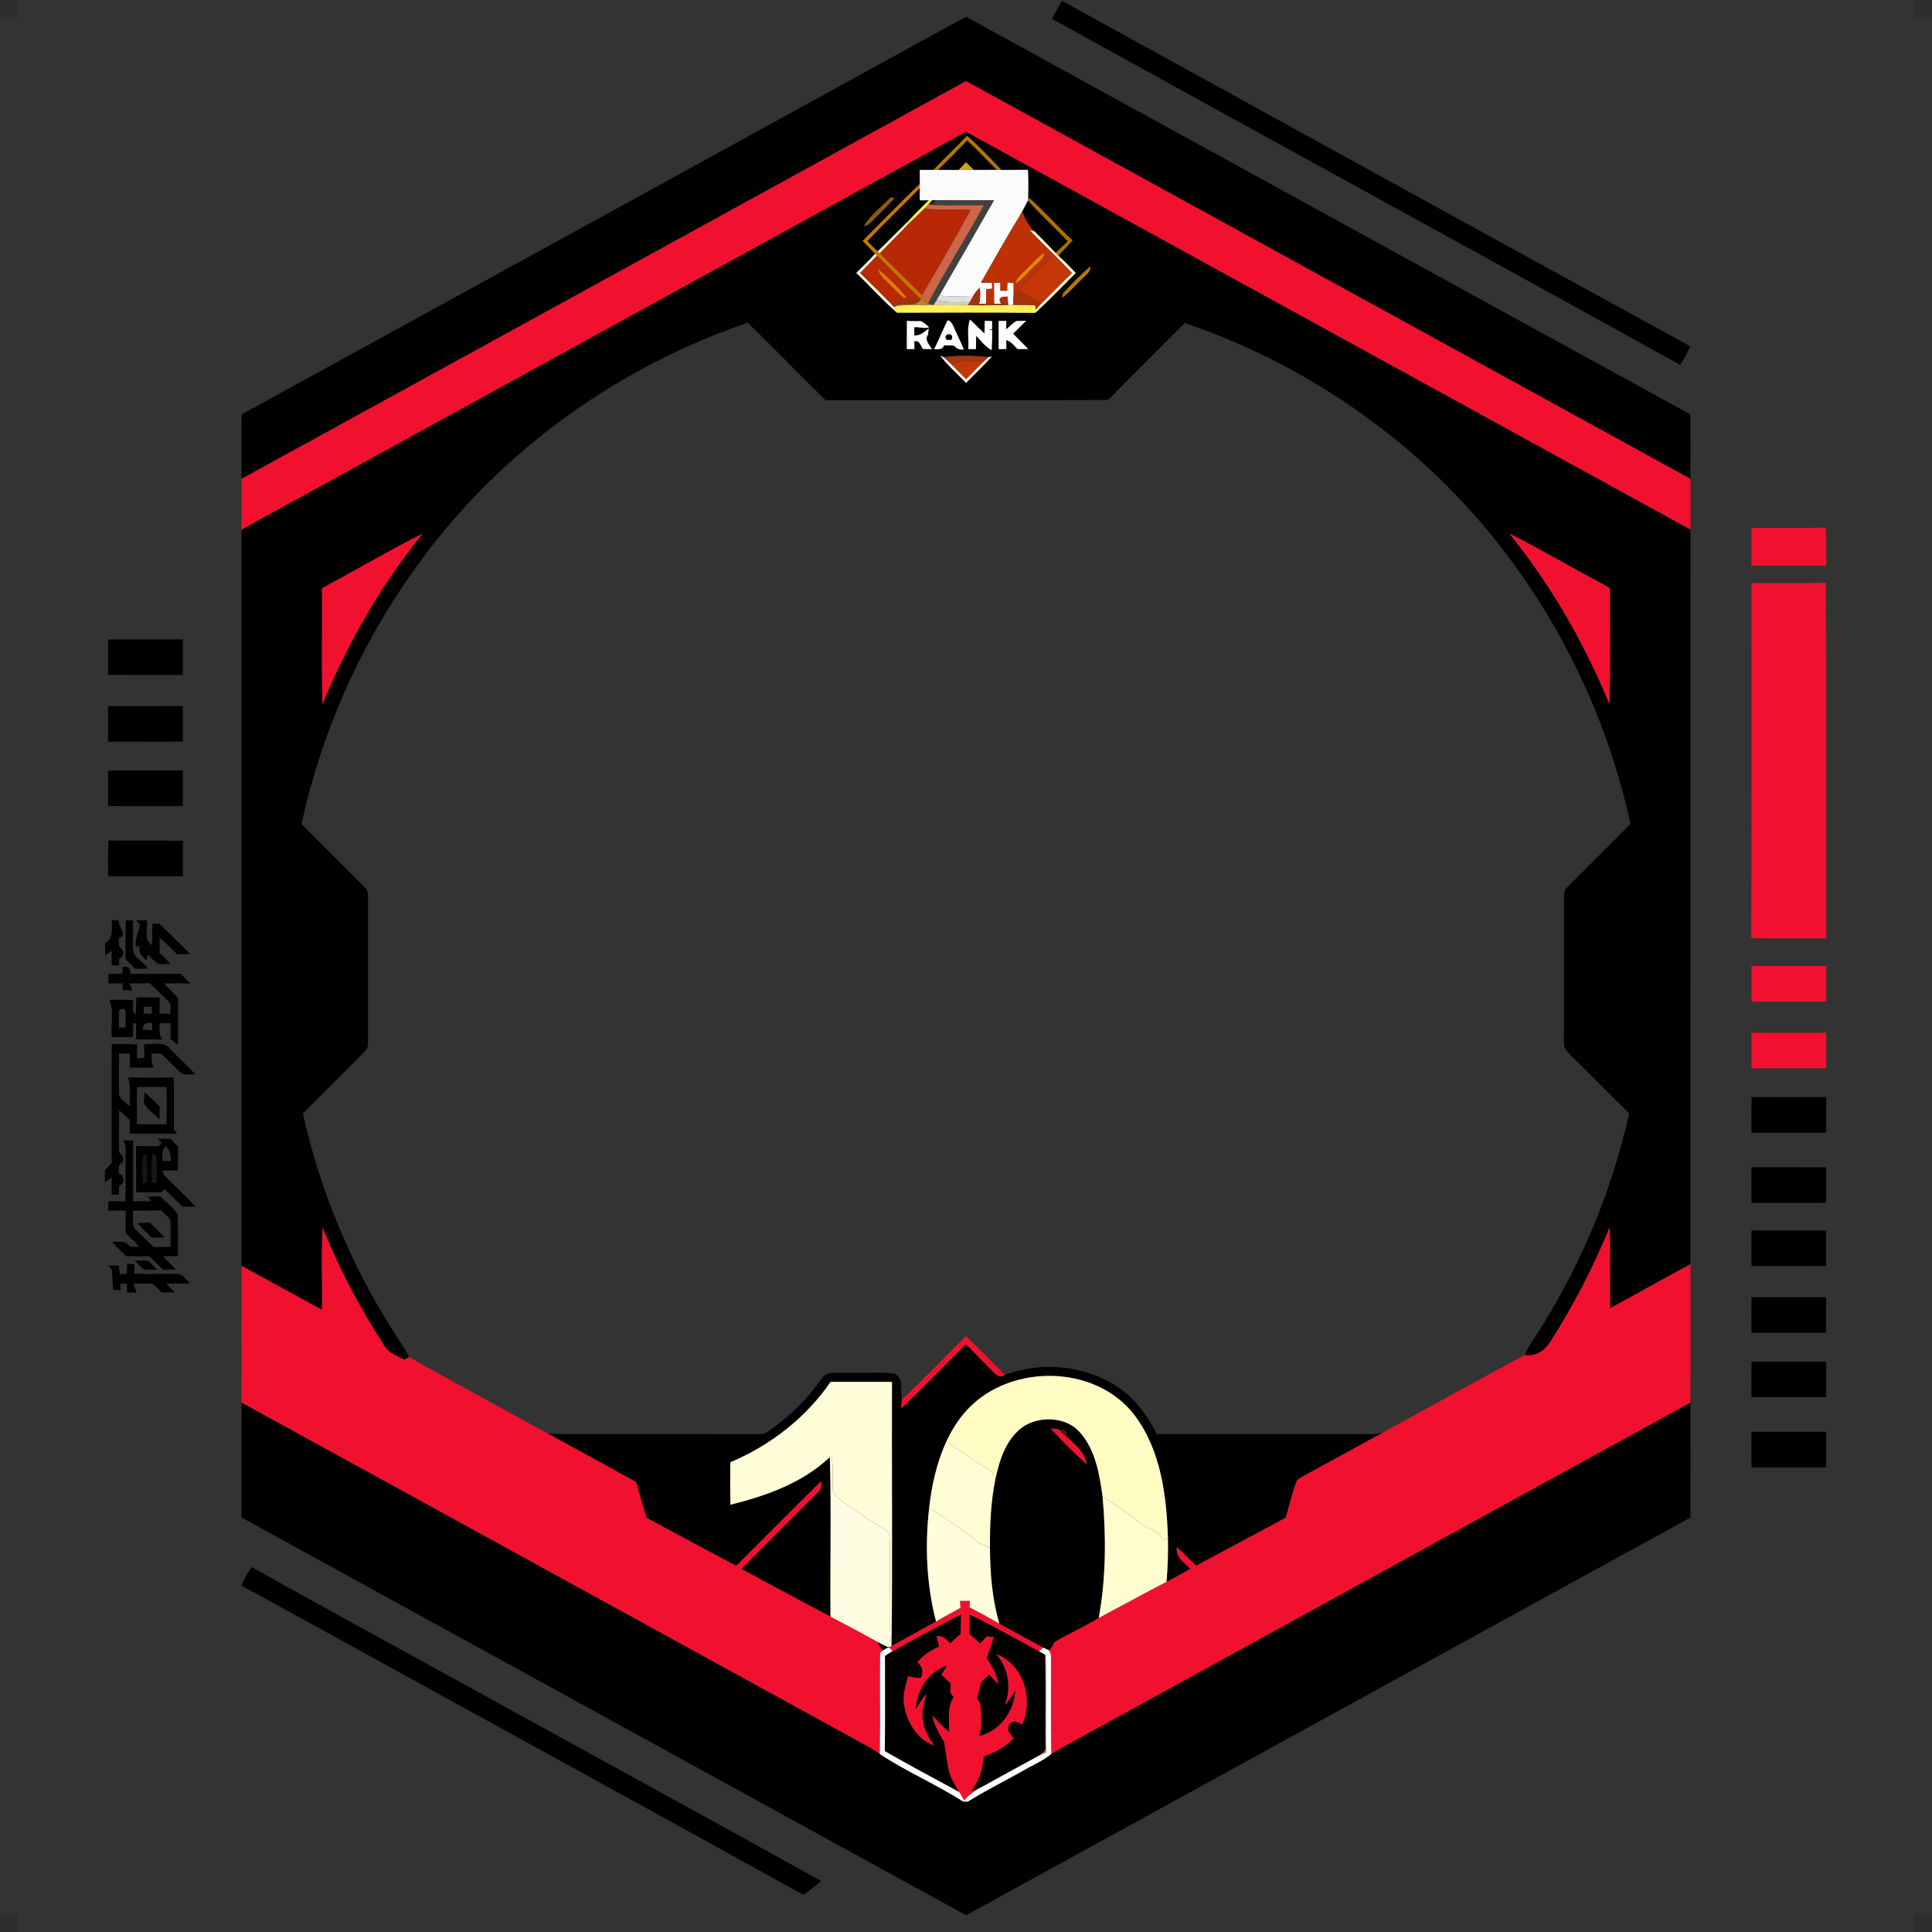 <?xml version="1.0" encoding="UTF-8" ?>
<!DOCTYPE svg PUBLIC "-//W3C//DTD SVG 1.1//EN" "http://www.w3.org/Graphics/SVG/1.1/DTD/svg11.dtd">
<svg width="840pt" height="840pt" viewBox="0 0 840 840" version="1.1" xmlns="http://www.w3.org/2000/svg">
<rect x="0" y="0" width="840" height="840" fill="#333333" stroke="none"/>
<g id="#0000001a">
<path fill="#000000" opacity="0.10" d=" M 0.00 0.00 L 8.15 0.00 C 8.18 2.68 8.16 5.36 8.09 8.04 C 5.40 8.13 2.70 8.18 0.00 8.17 L 0.00 0.00 Z" />
<path fill="#000000" opacity="0.10" d=" M 831.82 0.00 L 840.00 0.00 L 840.00 8.18 C 837.29 8.20 834.59 8.17 831.89 8.09 C 831.83 5.39 831.81 2.70 831.82 0.00 Z" />
<path fill="#000000" opacity="0.10" d=" M 0.00 831.80 C 2.67 831.80 5.34 831.86 8.01 831.97 C 8.13 834.64 8.20 837.32 8.22 840.00 L 0.00 840.00 L 0.00 831.80 Z" />
<path fill="#000000" opacity="0.10" d=" M 831.90 831.89 C 834.59 831.83 837.29 831.83 840.00 831.87 L 840.00 840.00 L 831.83 840.00 C 831.79 837.29 831.81 834.59 831.90 831.89 Z" />
</g>
<g id="#000000ff">
<path fill="#000000" opacity="1.00" d=" M 457.35 8.19 C 458.78 5.57 460.21 2.95 461.69 0.35 C 552.77 50.44 643.78 100.65 734.94 150.58 C 733.69 153.39 732.18 156.08 730.48 158.64 C 639.57 108.26 548.31 58.48 457.35 8.19 Z" />
<path fill="#000000" opacity="1.00" d=" M 105.05 180.18 C 210.07 122.61 315.01 64.88 420.00 7.25 C 524.99 64.88 629.94 122.61 734.96 180.19 C 735.04 189.53 734.99 198.87 734.99 208.21 C 629.96 150.61 525.01 92.89 420.00 35.26 C 314.99 92.88 210.05 150.62 105.02 208.20 C 105.01 198.86 104.95 189.52 105.05 180.18 Z" />
<path fill="#000000" opacity="1.00" d=" M 105.00 230.24 C 210.02 172.60 315.00 114.89 420.01 57.26 C 525.01 114.91 629.99 172.60 735.00 230.23 C 735.00 336.71 735.00 443.18 734.99 549.65 C 723.33 556.01 711.67 562.36 700.06 568.82 C 699.82 557.10 700.25 545.37 699.83 533.65 C 692.71 551.11 683.97 567.91 673.81 583.79 C 671.53 587.27 667.23 590.12 662.96 589.07 C 664.62 584.91 667.46 581.42 669.76 577.64 C 687.78 548.93 700.99 517.18 708.32 484.08 C 700.34 476.27 692.54 468.28 684.58 460.44 C 683.10 458.95 681.50 457.54 680.31 455.79 C 679.68 452.58 680.06 449.28 680.00 446.03 C 679.99 427.69 680.03 409.36 679.97 391.03 C 679.96 389.08 679.90 386.87 681.61 385.56 C 690.69 376.45 699.83 367.40 708.89 358.26 C 694.57 291.86 657.05 230.41 603.46 188.47 C 577.02 167.62 547.02 151.26 515.13 140.43 C 504.04 151.61 492.83 162.67 481.79 173.90 C 440.83 174.07 399.87 173.91 358.90 173.98 C 347.55 162.86 336.46 151.47 325.14 140.31 C 266.75 160.16 214.52 198.41 179.13 249.05 C 156.00 281.73 139.60 319.12 131.10 358.25 C 140.14 367.38 149.29 376.42 158.35 385.53 C 159.74 386.64 160.10 388.35 160.01 390.06 C 160.00 411.04 160.00 432.03 160.01 453.01 C 160.10 454.68 159.71 456.36 158.36 457.47 C 149.47 466.33 140.63 475.26 131.68 484.08 C 139.12 517.71 152.65 549.95 171.11 579.02 C 173.39 582.68 176.08 586.10 177.85 590.06 C 177.34 590.33 176.32 590.87 175.81 591.13 C 172.60 589.62 168.94 588.32 167.04 585.09 C 156.56 568.86 147.46 551.71 140.28 533.76 C 139.63 545.66 140.19 557.58 139.98 569.49 C 128.30 563.17 116.70 556.70 105.01 550.39 C 104.99 443.67 105.00 336.95 105.00 230.24 M 420.46 59.04 C 415.67 64.05 410.60 68.80 405.88 73.88 C 403.88 73.89 401.89 73.87 399.91 73.87 C 399.90 75.90 399.92 77.92 399.91 79.94 C 391.48 88.05 383.36 96.49 375.07 104.74 C 376.90 106.58 378.70 108.46 380.49 110.35 C 377.89 113.25 375.04 115.91 372.29 118.66 C 378.27 124.35 383.77 130.54 389.99 135.98 C 410.02 135.95 430.06 135.80 450.09 136.05 C 456.19 130.49 461.90 124.51 467.73 118.67 C 465.26 116.11 462.79 113.54 460.14 111.17 C 462.15 108.91 464.35 106.82 466.31 104.52 C 459.70 98.43 453.79 91.59 447.02 85.67 C 447.15 81.74 447.11 77.80 446.95 73.86 C 443.07 73.87 439.20 73.88 435.34 73.87 C 430.57 68.75 425.68 63.70 420.46 59.04 M 375.62 98.38 C 377.77 97.90 379.19 96.17 380.65 94.67 C 383.40 91.74 386.42 89.08 388.99 85.98 C 388.54 85.96 387.64 85.92 387.19 85.90 C 383.25 89.94 378.49 93.49 375.62 98.38 M 462.23 127.46 C 462.10 127.95 461.83 128.93 461.70 129.42 C 465.22 127.11 467.74 123.66 470.86 120.87 C 472.20 119.40 474.30 118.15 474.04 115.87 C 469.81 119.41 466.02 123.46 462.23 127.46 M 394.30 139.51 C 394.25 143.60 394.27 147.70 394.27 151.80 C 395.37 151.78 396.47 151.76 397.59 151.75 C 397.57 150.91 397.53 149.25 397.51 148.41 C 399.84 147.74 400.24 150.37 401.26 151.71 C 402.55 151.75 403.85 151.79 405.16 151.84 C 404.17 149.83 401.76 147.87 403.47 145.52 L 403.82 142.80 C 401.89 144.17 400.13 146.15 397.52 145.81 C 397.51 144.62 397.52 143.43 397.52 142.24 C 399.66 142.10 401.85 143.01 403.94 142.32 C 402.91 141.23 401.74 140.33 400.43 139.62 C 398.38 139.69 396.34 139.62 394.30 139.51 M 428.17 139.46 C 428.11 141.30 428.07 143.14 428.03 144.99 C 425.89 143.00 423.84 140.93 421.73 138.92 C 420.24 143.02 421.32 147.50 420.99 151.77 C 421.82 151.78 423.49 151.79 424.32 151.80 C 424.33 149.87 424.36 147.94 424.43 146.01 C 426.55 148.21 428.43 150.76 431.16 152.28 C 431.33 149.37 431.35 146.46 431.45 143.56 C 431.06 143.52 430.29 143.44 429.91 143.41 L 431.35 143.12 C 431.35 142.24 431.36 140.47 431.37 139.59 C 430.30 139.54 429.23 139.50 428.17 139.46 M 406.13 151.88 C 407.72 151.69 409.90 152.29 410.41 150.19 C 411.90 150.21 413.41 150.07 414.90 150.34 C 415.90 151.65 417.29 152.19 419.07 151.96 C 417.68 148.60 416.08 145.34 414.59 142.03 C 414.06 140.86 413.40 139.55 412.02 139.22 C 409.96 143.40 408.19 147.71 406.13 151.88 M 434.19 139.52 C 434.16 143.61 434.23 147.70 434.20 151.80 C 435.04 151.79 436.72 151.77 437.55 151.76 C 437.54 150.79 437.52 148.85 437.51 147.88 C 439.64 148.38 440.91 150.29 442.38 151.76 C 443.94 151.77 445.50 151.77 447.07 151.77 C 444.92 149.50 442.65 147.34 440.49 145.08 C 442.39 143.22 444.28 141.35 446.16 139.47 C 445.07 139.50 442.90 139.55 441.81 139.58 C 440.22 140.58 438.98 142.04 437.47 143.16 C 437.49 142.26 437.53 140.44 437.54 139.54 C 436.71 139.53 435.03 139.52 434.19 139.52 M 408.83 154.67 C 412.10 159.00 416.30 162.53 420.02 166.48 C 423.87 162.71 427.68 158.89 431.30 154.90 C 430.90 154.99 430.09 155.19 429.69 155.28 C 423.28 154.49 416.70 154.53 410.29 155.27 C 409.92 155.12 409.19 154.82 408.83 154.67 M 139.99 255.76 C 140.15 272.56 139.72 289.37 140.21 306.16 C 151.19 279.60 165.61 254.36 183.74 232.01 C 168.93 239.47 154.60 247.88 139.99 255.76 M 656.25 231.96 C 674.34 254.35 688.82 279.57 699.78 306.15 C 700.26 289.75 699.90 273.32 699.97 256.91 C 700.37 255.35 698.45 255.06 697.57 254.35 C 683.73 247.02 670.23 239.02 656.25 231.96 Z" />
<path fill="#000000" opacity="1.00" d=" M 420.52 61.04 C 425.03 65.12 429.08 69.66 433.47 73.85 C 430.11 73.86 426.75 73.87 423.39 73.89 C 422.26 72.78 421.13 71.67 420.00 70.56 C 418.94 71.67 417.89 72.78 416.84 73.90 C 413.81 73.88 410.78 73.86 407.75 73.86 C 412.12 69.71 416.35 65.40 420.52 61.04 Z" />
<path fill="#000000" opacity="1.00" d=" M 377.15 104.79 C 384.51 96.91 392.42 89.54 399.89 81.76 C 399.88 83.54 399.90 85.32 399.91 87.10 C 400.89 87.09 402.84 87.08 403.82 87.07 C 400.85 90.00 397.88 92.93 395.04 95.99 C 390.53 100.39 386.14 104.91 381.61 109.29 C 380.07 107.84 378.49 106.42 377.15 104.79 Z" />
<path fill="#000000" opacity="1.00" d=" M 444.35 92.03 C 445.20 90.40 446.11 88.81 446.93 87.16 C 452.42 93.35 458.63 98.87 464.27 104.92 C 462.49 106.61 460.71 108.29 458.90 109.93 C 455.95 106.73 452.80 103.72 449.77 100.59 C 447.22 98.25 445.78 95.11 444.35 92.03 Z" />
<path fill="#000000" opacity="1.00" d=" M 411.49 147.74 C 409.55 144.37 415.64 144.59 413.59 147.81 C 413.06 147.79 412.02 147.75 411.49 147.74 Z" />
<path fill="#000000" opacity="1.00" d=" M 47.01 278.00 C 57.83 278.01 68.66 278.01 79.48 278.00 C 79.52 283.16 79.51 288.32 79.49 293.48 C 68.66 293.47 57.83 293.53 46.99 293.45 C 47.01 288.30 46.99 283.15 47.01 278.00 Z" />
<path fill="#000000" opacity="1.00" d=" M 47.00 307.01 C 57.83 307.00 68.66 307.02 79.48 307.00 C 79.52 312.16 79.51 317.32 79.49 322.48 C 68.66 322.47 57.83 322.51 47.00 322.46 C 47.00 317.31 46.99 312.16 47.00 307.01 Z" />
<path fill="#000000" opacity="1.00" d=" M 47.00 335.02 C 57.82 335.00 68.64 335.05 79.46 335.00 C 79.54 340.16 79.50 345.32 79.49 350.49 C 68.66 350.49 57.83 350.51 47.00 350.48 C 47.00 345.32 47.00 340.17 47.00 335.02 Z" />
<path fill="#000000" opacity="1.00" d=" M 47.14 365.41 C 57.93 365.64 68.73 365.37 79.52 365.56 C 79.48 370.70 79.53 375.85 79.48 381.00 C 68.65 380.96 57.83 381.00 47.00 380.97 C 47.05 375.79 46.87 370.60 47.14 365.41 Z" />
<path fill="#000000" opacity="1.00" d=" M 48.60 399.98 C 49.36 400.03 50.89 400.11 51.66 400.15 C 51.15 402.78 56.12 406.72 51.64 407.77 C 51.84 409.28 51.18 411.23 52.61 412.32 C 54.38 413.73 53.44 415.97 51.84 417.01 C 51.79 417.71 51.68 419.10 51.63 419.79 C 50.59 419.74 49.56 419.68 48.52 419.64 C 48.54 417.54 48.55 415.44 48.56 413.34 C 47.85 413.86 46.43 414.91 45.72 415.43 C 45.69 413.63 45.68 411.84 45.69 410.05 C 49.55 407.99 48.50 403.59 48.60 399.98 Z" />
<path fill="#000000" opacity="1.00" d=" M 54.68 400.10 C 55.47 400.12 57.05 400.16 57.84 400.18 C 57.87 404.11 57.81 408.04 57.82 411.98 C 57.48 416.22 62.34 417.95 64.34 421.13 C 62.53 421.20 60.73 421.24 58.92 421.29 C 57.46 419.90 56.02 418.50 54.59 417.08 C 54.65 411.42 54.51 405.76 54.68 400.10 Z" />
<path fill="#000000" opacity="1.00" d=" M 59.18 400.18 C 60.75 400.16 62.32 400.14 63.88 400.13 C 64.38 403.67 62.38 408.63 66.09 410.90 C 66.18 407.80 66.16 404.69 66.28 401.59 C 67.32 401.62 68.36 401.66 69.40 401.70 C 73.85 406.05 78.35 410.35 82.66 414.84 C 80.77 414.85 78.88 414.87 76.99 414.89 C 74.44 412.56 72.21 409.86 69.38 407.84 C 69.37 410.03 69.40 412.23 69.47 414.42 C 71.12 415.86 72.72 417.37 73.96 419.19 C 72.10 419.02 70.03 419.61 68.27 418.81 C 66.78 417.65 65.51 416.25 64.18 414.93 C 64.07 415.57 63.84 416.84 63.73 417.48 C 61.67 415.99 60.01 413.95 60.72 411.24 L 59.05 411.66 C 58.54 408.18 60.40 405.19 60.87 401.86 C 60.44 401.44 59.60 400.60 59.18 400.18 Z" />
<path fill="#000000" opacity="1.00" d=" M 53.28 420.43 C 55.80 419.89 56.86 421.06 56.73 423.43 C 64.04 423.36 71.34 423.41 78.64 423.39 C 80.04 424.78 81.43 426.19 82.80 427.61 C 79.00 427.51 75.19 427.48 71.38 427.62 C 73.33 429.77 75.42 431.79 77.42 433.89 C 77.26 440.72 77.49 447.56 77.28 454.39 C 76.24 453.51 75.22 452.64 74.19 451.76 C 74.17 449.47 74.16 447.17 74.15 444.89 C 72.57 444.88 70.99 444.87 69.41 444.87 C 69.48 447.27 68.82 450.01 70.69 451.92 C 66.85 451.87 63.02 451.91 59.18 451.88 C 59.18 449.55 59.18 447.22 59.17 444.90 L 57.87 444.87 C 57.86 446.87 57.86 448.88 57.85 450.89 C 54.77 450.88 51.70 450.89 48.62 450.93 C 47.95 445.55 49.74 439.74 47.56 434.66 C 50.99 434.72 54.42 434.68 57.84 434.74 C 58.13 436.88 57.02 439.68 59.01 441.23 C 59.19 438.69 59.21 436.14 59.28 433.60 C 62.65 433.66 66.02 433.66 69.40 433.69 C 69.40 436.02 69.41 438.36 69.39 440.70 C 70.95 440.72 72.51 440.75 74.07 440.79 C 73.94 439.08 74.78 436.96 73.38 435.62 C 70.70 432.80 67.86 430.14 65.03 427.48 C 62.11 427.54 59.18 427.53 56.26 427.58 C 56.72 428.58 57.18 429.59 57.64 430.61 C 56.21 430.54 54.78 430.50 53.35 430.46 C 53.31 429.74 53.24 428.29 53.21 427.56 C 51.19 427.55 49.18 427.57 47.17 427.61 C 47.14 426.18 47.13 424.76 47.12 423.35 C 49.15 423.39 51.19 423.37 53.23 423.29 C 53.24 422.58 53.26 421.15 53.28 420.43 M 62.52 437.74 C 62.49 438.71 62.46 439.69 62.43 440.68 C 63.67 440.71 64.91 440.75 66.16 440.80 C 66.05 439.74 65.94 438.69 65.83 437.65 C 64.72 437.67 63.62 437.71 62.52 437.74 M 51.70 440.05 C 51.65 442.26 51.70 444.48 51.67 446.70 C 52.65 446.72 53.63 446.74 54.61 446.78 C 54.60 444.29 54.73 441.80 54.57 439.32 C 53.80 438.11 51.53 438.57 51.70 440.05 M 62.25 447.70 C 63.54 447.75 64.84 447.81 66.13 447.88 C 66.15 447.10 66.17 445.56 66.18 444.79 C 63.92 444.48 61.79 444.95 62.25 447.70 Z" />
<path fill="#000000" opacity="1.00" d=" M 48.61 453.92 C 52.28 453.90 55.95 453.82 59.61 454.13 C 59.56 456.15 59.53 458.17 59.52 460.20 C 60.32 460.14 61.91 460.02 62.71 459.96 C 62.69 457.95 62.69 455.94 62.69 453.93 C 66.43 454.33 71.29 452.50 73.93 456.04 C 77.56 459.78 81.44 463.28 84.97 467.11 C 82.86 466.86 80.23 467.92 78.46 466.32 C 75.56 463.65 72.88 460.75 70.02 458.05 C 68.63 458.05 67.25 458.06 65.86 458.08 C 65.87 460.15 65.86 462.29 66.84 464.19 C 63.38 464.19 59.91 464.20 56.45 464.18 C 56.46 462.17 56.48 460.17 56.52 458.17 C 54.93 458.11 53.34 458.06 51.75 458.01 C 51.77 464.05 51.61 470.09 51.79 476.13 C 52.64 478.28 54.83 479.50 56.43 481.05 C 56.23 476.86 57.18 472.47 55.60 468.45 C 62.23 468.58 68.86 468.58 75.49 468.47 C 75.75 476.01 75.55 483.56 75.60 491.11 C 75.95 491.57 76.66 492.49 77.02 492.96 C 70.14 492.83 63.26 493.04 56.39 492.82 C 56.42 490.90 56.44 488.97 56.46 487.06 C 54.95 485.56 53.41 484.09 51.81 482.71 C 51.74 488.83 51.56 494.97 51.84 501.08 C 53.21 502.09 54.14 503.86 53.19 505.48 C 51.04 506.29 51.81 508.60 51.65 510.33 C 54.11 510.58 54.43 514.94 51.80 515.34 C 51.73 516.73 51.68 518.12 51.63 519.53 C 50.60 519.46 49.57 519.41 48.53 519.36 C 48.53 516.90 48.55 514.44 48.60 511.99 C 47.61 512.64 46.62 513.30 45.62 513.96 C 45.61 512.25 45.59 510.54 45.57 508.84 C 46.56 507.77 47.56 506.71 48.55 505.65 C 48.59 488.41 48.48 471.16 48.61 453.92 M 59.47 488.75 C 63.79 488.87 68.11 488.79 72.43 488.86 C 72.56 483.44 72.50 478.02 72.47 472.60 C 68.19 472.60 63.90 472.62 59.62 472.59 C 59.40 477.97 59.62 483.36 59.47 488.75 Z" />
<path fill="#000000" opacity="1.00" d=" M 62.82 474.81 C 65.07 476.83 67.21 478.98 69.39 481.08 C 69.39 482.94 69.38 484.79 69.36 486.65 C 67.07 484.53 64.47 482.62 62.74 479.99 C 62.50 478.26 62.72 476.53 62.82 474.81 Z" />
<path fill="#000000" opacity="1.00" d=" M 761.55 477.00 C 772.36 477.04 783.18 477.02 794.00 477.01 C 794.00 482.16 793.99 487.32 794.00 492.48 C 783.17 492.51 772.34 492.50 761.51 492.48 C 761.50 487.32 761.45 482.16 761.55 477.00 Z" />
<path fill="#000000" opacity="1.00" d=" M 68.45 495.08 C 70.35 495.11 72.24 495.14 74.13 495.14 C 75.27 496.28 76.39 497.45 77.47 498.67 C 77.34 502.08 77.37 505.50 77.32 508.91 C 75.04 508.89 72.76 508.88 70.49 508.93 C 70.81 510.04 71.38 511.02 72.20 511.84 C 76.45 516.13 80.93 520.20 85.02 524.66 C 83.12 524.63 81.23 524.62 79.33 524.61 C 76.69 522.11 74.17 519.48 71.48 517.04 C 71.16 517.36 70.53 518.01 70.21 518.34 C 66.55 518.55 62.88 518.31 59.21 518.41 C 59.12 511.69 59.21 504.96 59.15 498.24 C 61.76 498.29 64.37 498.37 66.98 498.39 C 68.26 498.70 69.79 498.09 70.25 496.82 C 69.80 496.38 68.90 495.51 68.45 495.08 M 70.68 504.78 C 71.58 504.78 73.39 504.78 74.29 504.78 C 74.36 502.43 73.87 500.15 72.24 498.38 C 70.06 499.83 70.71 502.56 70.68 504.78 M 62.21 502.48 C 61.68 506.47 62.08 510.51 62.03 514.53 C 62.46 514.37 63.33 514.06 63.77 513.90 C 64.08 509.95 63.84 505.99 63.72 502.04 C 63.35 502.15 62.59 502.37 62.21 502.48 M 66.27 501.98 C 66.01 505.97 65.86 509.99 66.14 513.99 C 66.60 514.10 67.53 514.32 67.99 514.43 C 67.97 510.91 68.15 507.40 67.97 503.89 C 68.04 502.72 67.48 502.08 66.27 501.98 Z" />
<path fill="#000000" opacity="1.00" d=" M 53.61 495.79 C 55.03 495.82 56.45 495.86 57.87 495.90 C 57.85 504.70 57.85 513.50 57.87 522.30 C 60.54 522.32 63.21 522.31 65.88 522.27 C 65.45 521.77 64.60 520.78 64.18 520.29 C 66.06 520.27 67.95 520.26 69.83 520.23 C 72.29 522.83 75.45 524.95 77.28 528.03 C 77.51 534.07 77.31 540.13 77.34 546.18 C 75.18 546.18 73.02 546.19 70.87 546.22 C 72.79 548.13 74.71 550.04 76.55 552.02 C 74.67 552.06 72.79 552.10 70.91 552.12 C 68.92 550.13 66.92 548.16 64.90 546.21 C 61.59 546.22 58.28 546.21 54.97 546.23 C 52.83 544.22 50.72 542.18 48.77 539.99 C 51.17 540.01 53.96 539.27 55.80 541.25 C 57.06 542.57 58.98 541.98 60.59 542.14 C 58.68 540.02 56.64 538.03 54.60 536.04 C 54.60 532.81 54.60 529.58 54.62 526.36 C 52.08 526.35 49.54 526.33 47.00 526.31 C 47.05 524.95 47.10 523.59 47.15 522.25 C 49.59 522.29 52.03 522.32 54.47 522.37 C 54.79 515.94 54.50 509.49 54.62 503.05 C 54.57 500.60 55.02 497.97 53.61 495.79 M 57.84 526.39 C 58.01 528.79 57.38 531.40 58.23 533.69 C 60.92 536.70 63.93 539.43 66.87 542.22 C 69.29 542.16 71.72 542.14 74.15 542.14 C 74.01 538.13 74.54 534.06 73.90 530.10 C 72.82 528.66 71.42 527.51 70.11 526.30 C 66.02 526.39 61.93 526.32 57.84 526.39 Z" />
<path fill="#000000" opacity="1.00" d=" M 761.52 507.50 C 772.35 507.51 783.17 507.47 794.00 507.52 C 793.99 512.67 794.00 517.83 794.00 522.98 C 783.17 522.98 772.35 522.96 761.53 523.00 C 761.47 517.83 761.48 512.66 761.52 507.50 Z" />
<path fill="#000000" opacity="1.00" d=" M 59.73 531.84 C 61.52 531.71 63.31 531.63 65.10 531.56 C 67.34 533.64 69.57 535.74 71.59 538.03 C 69.73 538.07 67.87 538.10 66.01 538.12 C 63.88 536.06 61.75 534.01 59.73 531.84 Z" />
<path fill="#000000" opacity="1.00" d=" M 761.54 534.99 C 772.35 535.02 783.17 535.01 793.99 535.00 C 794.01 540.15 793.99 545.31 794.00 550.46 C 783.18 550.51 772.36 550.46 761.54 550.49 C 761.47 545.32 761.47 540.16 761.54 534.99 Z" />
<path fill="#000000" opacity="1.00" d=" M 58.69 548.09 C 60.47 548.05 62.25 547.96 64.03 548.13 C 65.76 548.98 66.89 550.64 68.20 552.00 C 66.48 552.07 64.74 552.22 63.02 552.03 C 61.16 551.29 60.05 549.46 58.69 548.09 Z" />
<path fill="#000000" opacity="1.00" d=" M 55.33 549.46 C 56.38 549.54 57.42 549.62 58.47 549.70 C 58.43 551.06 58.39 552.43 58.35 553.80 C 64.56 554.03 70.78 553.80 76.99 553.90 C 79.63 553.71 80.93 556.48 82.64 558.00 C 79.20 558.07 75.76 558.06 72.32 558.09 C 73.56 559.36 74.81 560.63 76.03 561.92 C 74.08 561.94 72.12 561.94 70.17 561.93 C 68.83 560.64 67.75 558.92 66.03 558.15 C 63.37 557.85 60.70 558.08 58.05 558.25 C 58.46 559.53 58.90 560.81 59.42 562.06 C 58.01 562.01 56.60 561.96 55.19 561.93 C 55.18 560.61 55.17 559.31 55.16 558.01 C 54.44 558.04 52.99 558.10 52.27 558.13 C 52.31 558.83 52.38 560.23 52.42 560.94 C 51.62 560.92 50.02 560.88 49.22 560.86 C 49.00 557.91 48.80 554.97 48.63 552.02 C 48.25 551.57 47.50 550.67 47.13 550.22 C 48.64 550.25 50.16 550.28 51.67 550.31 C 51.81 551.51 51.95 552.72 52.09 553.93 C 52.85 553.92 54.35 553.91 55.11 553.90 C 55.18 552.41 55.25 550.93 55.33 549.46 Z" />
<path fill="#000000" opacity="1.00" d=" M 761.52 564.00 C 772.34 564.01 783.17 564.01 793.99 564.00 C 794.01 569.16 793.99 574.31 794.00 579.47 C 783.18 579.49 772.35 579.47 761.53 579.48 C 761.47 574.32 761.48 569.16 761.52 564.00 Z" />
<path fill="#000000" opacity="1.00" d=" M 391.74 612.45 C 401.38 603.36 410.51 593.73 419.99 584.47 C 423.36 587.95 426.85 591.32 430.22 594.81 C 432.11 596.53 434.03 599.76 436.89 597.74 C 452.22 592.10 470.08 593.40 484.13 601.83 C 492.51 606.84 498.66 614.82 502.89 623.50 C 534.27 623.51 565.65 623.47 597.03 623.52 C 598.84 623.59 600.62 623.15 602.23 622.32 C 591.28 628.34 580.33 634.36 569.35 640.33 C 567.48 641.41 565.35 642.21 563.83 643.78 C 561.83 649.02 560.65 654.55 558.95 659.89 C 545.97 666.90 532.98 673.91 519.93 680.79 C 517.25 678.02 514.56 675.26 511.69 672.70 C 510.94 677.03 515.01 679.40 517.57 682.12 C 514.16 684.09 510.70 685.98 507.18 687.75 C 507.75 681.54 507.92 675.31 507.81 669.09 C 507.24 650.54 504.82 630.72 493.38 615.43 C 475.92 592.36 436.82 592.73 418.80 614.92 C 415.85 618.44 413.50 622.41 411.53 626.54 C 407.34 635.69 405.09 645.61 403.97 655.58 C 402.10 672.05 402.79 688.93 406.97 705.01 C 400.53 708.59 394.05 712.10 387.62 715.69 C 388.11 677.41 387.68 639.10 387.81 600.81 C 378.91 600.80 370.02 600.79 361.12 600.81 C 350.44 616.44 334.91 628.42 317.54 635.78 C 317.47 641.93 317.44 648.08 317.56 654.23 C 333.10 650.40 348.99 644.74 360.80 633.52 C 361.48 656.63 360.87 679.77 361.09 702.90 C 348.13 696.06 335.23 689.09 322.32 682.14 C 333.40 670.94 344.60 659.87 355.71 648.71 C 357.23 647.53 357.10 645.61 357.14 643.90 C 344.69 656.10 332.46 668.53 320.09 680.81 C 307.05 673.90 294.06 666.91 281.06 659.92 C 279.55 654.74 278.01 649.58 276.55 644.40 C 263.77 637.23 250.86 630.29 238.03 623.21 C 239.34 623.36 240.66 623.46 241.99 623.50 C 270.01 623.52 298.03 623.46 326.06 623.53 C 328.78 623.39 331.89 624.10 334.19 622.23 C 343.15 616.05 350.96 608.28 357.30 599.44 C 359.31 596.00 363.72 597.01 367.04 596.84 C 374.34 597.14 381.70 596.36 388.96 597.23 C 393.22 599.06 391.19 604.82 392.13 608.44 L 392.13 608.80 C 392.02 610.01 391.89 611.22 391.74 612.45 Z" />
<path fill="#000000" opacity="1.00" d=" M 761.52 592.01 C 772.34 592.03 783.17 592.02 794.00 592.01 C 794.00 597.17 793.99 602.32 794.00 607.48 C 783.17 607.50 772.34 607.50 761.51 607.48 C 761.49 602.32 761.48 597.16 761.52 592.01 Z" />
<path fill="#000000" opacity="1.00" d=" M 105.04 609.82 C 195.06 659.14 284.98 708.64 374.98 758.01 C 377.59 759.39 380.23 760.76 382.53 762.63 C 394.14 770.27 407.04 775.82 418.78 783.28 C 419.28 783.29 420.28 783.32 420.78 783.33 C 428.58 778.43 436.88 774.37 444.89 769.83 C 448.95 767.43 453.40 765.64 457.07 762.63 C 460.84 760.04 465.01 758.13 468.97 755.85 C 557.64 707.19 646.25 658.42 734.96 609.83 C 735.02 626.49 735.03 643.15 734.96 659.81 C 629.96 717.40 525.01 775.08 420.05 832.74 C 315.01 775.15 210.06 717.39 105.03 659.79 C 104.99 643.13 104.97 626.47 105.04 609.82 Z" />
<path fill="#000000" opacity="1.00" d=" M 445.78 619.71 C 453.31 615.49 464.13 616.23 469.87 623.14 C 476.32 630.76 478.05 641.04 479.37 650.63 C 480.95 668.20 480.88 686.04 477.72 703.45 C 471.46 707.29 464.70 710.22 458.41 714.02 C 457.86 715.34 457.26 716.68 456.05 717.55 C 455.22 717.14 454.39 716.74 453.57 716.34 C 447.19 712.93 440.78 709.56 434.51 705.98 C 431.37 695.25 430.49 684.03 430.41 672.90 C 430.37 662.91 430.78 652.85 432.80 643.05 C 434.64 634.32 437.77 624.66 445.78 619.71 M 456.73 620.98 C 461.72 626.48 467.02 631.74 472.54 636.71 C 471.69 631.27 467.10 627.89 463.41 624.32 C 464.86 622.98 462.37 620.72 461.10 622.12 C 460.09 620.92 458.10 621.42 456.73 620.98 Z" />
<path fill="#000000" opacity="1.00" d=" M 761.51 622.51 C 772.34 622.49 783.17 622.49 794.00 622.51 C 794.00 627.67 794.00 632.83 794.00 637.99 C 783.17 637.98 772.34 637.97 761.52 637.99 C 761.48 632.83 761.49 627.66 761.51 622.51 Z" />
<path fill="#000000" opacity="1.00" d=" M 105.03 689.51 C 106.06 686.56 107.63 683.85 109.45 681.33 C 143.05 700.25 177.01 718.56 210.75 737.23 C 259.49 764.12 308.36 790.77 357.01 817.80 C 354.53 819.93 352.04 822.08 349.25 823.81 C 277.74 784.20 206.00 744.98 134.41 705.52 C 124.60 700.22 114.94 694.62 105.03 689.51 Z" />
<path fill="#000000" opacity="1.00" d=" M 384.77 719.93 C 395.61 713.63 406.65 707.68 417.77 701.91 C 417.80 704.74 417.78 707.57 417.68 710.41 C 416.12 711.72 414.62 713.09 413.12 714.48 C 411.50 712.82 409.78 711.01 407.24 711.37 C 407.59 712.86 407.95 714.36 408.32 715.86 C 404.76 717.53 401.37 719.65 398.88 722.75 C 401.10 724.50 401.65 726.93 400.41 729.48 C 398.52 729.60 396.65 729.35 394.86 728.77 C 393.76 733.02 392.13 737.42 393.24 741.86 C 394.47 749.17 398.93 756.20 406.08 758.90 C 403.89 755.60 401.64 752.12 401.28 748.08 C 400.52 744.20 401.83 740.43 402.67 736.70 C 400.82 738.66 399.50 741.03 398.14 743.34 C 398.42 735.01 403.57 726.74 411.75 724.17 C 410.95 725.51 410.14 726.85 409.32 728.19 C 410.64 729.42 411.98 730.66 413.32 731.90 C 413.28 733.23 413.25 734.58 413.23 735.93 C 413.59 736.44 414.31 737.44 414.68 737.94 C 411.55 742.34 412.94 747.96 412.56 752.99 C 409.91 750.84 407.65 748.31 405.33 745.85 C 406.17 750.06 408.31 753.77 410.51 757.40 C 411.27 761.97 411.67 766.63 412.91 771.11 C 413.82 774.01 415.62 776.52 417.08 779.16 C 406.25 773.32 395.40 767.49 384.71 761.38 C 384.87 747.57 384.75 733.74 384.77 719.93 Z" />
<path fill="#000000" opacity="1.00" d=" M 421.42 701.86 C 431.77 706.78 441.69 712.55 451.77 717.98 C 452.40 718.32 453.67 719.00 454.31 719.34 C 454.75 732.54 454.37 745.75 454.52 758.96 C 455.16 761.53 452.54 762.63 450.81 763.83 C 443.23 767.93 435.68 772.08 428.14 776.25 C 426.21 777.25 424.21 778.09 422.21 778.93 C 425.46 774.43 427.34 769.21 427.67 763.66 C 432.59 762.03 437.14 759.44 440.76 755.71 C 439.07 754.15 437.06 751.33 439.30 749.37 C 440.75 747.59 442.84 749.17 444.52 749.61 C 449.42 738.62 444.88 723.62 433.17 719.20 C 438.50 725.30 439.83 733.91 436.89 741.41 C 438.74 739.47 439.96 737.06 441.46 734.87 C 441.00 744.06 434.79 752.71 425.62 754.87 C 427.38 750.34 426.46 745.46 426.24 740.77 C 425.71 739.92 425.19 739.09 424.67 738.26 C 425.62 736.10 425.94 733.75 426.58 731.51 C 427.58 730.17 428.88 729.11 430.08 727.97 C 431.38 729.42 432.68 730.88 434.03 732.30 C 433.27 728.14 431.34 724.33 428.93 720.90 C 430.11 717.90 431.17 714.86 432.11 711.78 C 431.36 711.71 429.87 711.55 429.12 711.48 C 428.12 712.50 427.11 713.54 426.11 714.57 C 424.57 713.13 423.02 711.72 421.43 710.36 C 421.41 707.52 421.41 704.69 421.42 701.86 Z" />
<path fill="#000000" opacity="1.00" d=" M 381.69 713.95 C 383.09 714.69 384.50 715.43 385.96 716.10 L 386.93 716.01 L 386.43 716.24 C 385.50 716.65 384.59 717.12 383.72 717.63 C 382.81 716.54 382.12 715.29 381.69 713.95 Z" />
</g>
<g id="#f1112fff">
<path fill="#f1112f" opacity="1.00" d=" M 105.02 208.20 C 210.05 150.62 314.99 92.88 420.00 35.26 C 525.01 92.89 629.96 150.61 734.99 208.21 C 735.01 215.55 735.00 222.89 735.00 230.23 C 629.99 172.60 525.01 114.91 420.01 57.26 C 315.00 114.89 210.02 172.60 105.00 230.24 C 105.00 222.89 104.98 215.54 105.02 208.20 Z" />
<path fill="#f1112f" opacity="1.00" d=" M 761.48 229.53 C 772.28 229.41 783.08 229.62 793.88 229.42 C 794.12 234.94 793.95 240.47 794.00 246.00 C 783.16 246.00 772.33 246.00 761.50 246.00 C 761.48 240.51 761.51 235.02 761.48 229.53 Z" />
<path fill="#f1112f" opacity="1.00" d=" M 139.99 255.76 C 154.60 247.88 168.93 239.47 183.74 232.01 C 165.61 254.36 151.19 279.60 140.21 306.16 C 139.72 289.37 140.15 272.56 139.99 255.76 Z" />
<path fill="#f1112f" opacity="1.00" d=" M 656.25 231.96 C 670.23 239.02 683.73 247.02 697.57 254.35 C 698.45 255.06 700.37 255.35 699.97 256.91 C 699.90 273.32 700.26 289.75 699.78 306.15 C 688.82 279.57 674.34 254.35 656.25 231.96 Z" />
<path fill="#f1112f" opacity="1.00" d=" M 761.50 253.51 C 772.29 253.44 783.09 253.60 793.89 253.43 C 794.14 304.95 793.93 356.48 794.00 408.00 C 783.14 407.93 772.28 408.14 761.42 407.89 C 761.59 356.43 761.45 304.97 761.50 253.51 Z" />
<path fill="#f1112f" opacity="1.00" d=" M 761.51 420.00 C 772.34 420.01 783.17 420.01 794.00 420.01 C 794.00 425.16 794.00 430.32 794.00 435.48 C 783.17 435.48 772.33 435.48 761.50 435.48 C 761.49 430.32 761.49 425.16 761.51 420.00 Z" />
<path fill="#f1112f" opacity="1.00" d=" M 761.51 449.00 C 772.34 449.01 783.17 449.01 794.00 449.01 C 794.00 454.16 794.00 459.32 794.00 464.48 C 783.17 464.48 772.33 464.48 761.50 464.48 C 761.49 459.32 761.48 454.16 761.51 449.00 Z" />
<path fill="#f1112f" opacity="1.00" d=" M 139.98 569.49 C 140.19 557.58 139.63 545.66 140.28 533.76 C 147.46 551.71 156.56 568.86 167.04 585.09 C 168.94 588.32 172.60 589.62 175.81 591.13 C 176.32 590.87 177.34 590.33 177.85 590.06 C 197.81 601.28 217.97 612.15 238.03 623.21 C 250.86 630.29 263.77 637.23 276.55 644.40 C 278.01 649.58 279.55 654.74 281.06 659.92 C 294.06 666.91 307.05 673.90 320.09 680.81 C 332.46 668.53 344.69 656.10 357.14 643.90 C 357.10 645.61 357.23 647.53 355.71 648.71 C 344.60 659.87 333.40 670.94 322.32 682.14 C 335.23 689.09 348.13 696.06 361.09 702.90 C 368.01 706.47 374.88 710.16 381.69 713.95 C 382.12 715.29 382.81 716.54 383.72 717.63 C 383.45 717.92 382.92 718.50 382.65 718.79 C 382.51 733.40 382.76 748.02 382.53 762.63 C 380.23 760.76 377.59 759.39 374.98 758.01 C 284.98 708.64 195.06 659.14 105.04 609.82 C 104.95 590.01 105.02 570.19 105.01 550.39 C 116.70 556.70 128.30 563.17 139.98 569.49 Z" />
<path fill="#f1112f" opacity="1.00" d=" M 673.81 583.79 C 683.97 567.91 692.71 551.11 699.83 533.65 C 700.25 545.37 699.82 557.10 700.06 568.82 C 711.67 562.36 723.33 556.01 734.99 549.65 C 734.98 569.71 735.05 589.77 734.96 609.83 C 646.25 658.42 557.64 707.19 468.97 755.85 C 465.01 758.13 460.84 760.04 457.07 762.63 C 456.81 748.75 457.01 734.86 456.96 720.98 C 457.01 719.73 456.78 718.55 456.05 717.55 C 457.26 716.68 457.86 715.34 458.41 714.02 C 464.70 710.22 471.46 707.29 477.72 703.45 C 487.55 698.24 497.29 692.85 507.18 687.75 C 510.70 685.98 514.16 684.09 517.57 682.12 C 515.01 679.40 510.94 677.03 511.69 672.70 C 514.56 675.26 517.25 678.02 519.93 680.79 C 532.98 673.91 545.97 666.90 558.95 659.89 C 560.65 654.55 561.83 649.02 563.83 643.78 C 565.35 642.21 567.48 641.41 569.35 640.33 C 580.33 634.36 591.28 628.34 602.23 622.32 C 622.43 611.14 642.69 600.09 662.96 589.07 C 667.23 590.12 671.53 587.27 673.81 583.79 Z" />
<path fill="#f1112f" opacity="1.00" d=" M 392.13 608.44 C 401.78 599.64 410.68 590.03 420.04 580.91 C 425.72 586.45 431.29 592.11 436.89 597.74 C 434.03 599.76 432.11 596.53 430.22 594.81 C 426.85 591.32 423.36 587.95 419.99 584.47 C 410.51 593.73 401.38 603.36 391.74 612.45 C 391.89 611.22 392.02 610.01 392.13 608.80 L 392.13 608.44 Z" />
<path fill="#f1112f" opacity="1.00" d=" M 456.73 620.98 C 458.10 621.42 460.09 620.92 461.10 622.12 C 461.66 623.03 462.47 623.76 463.41 624.32 C 467.10 627.89 471.69 631.27 472.54 636.71 C 467.02 631.74 461.72 626.48 456.73 620.98 Z" />
<path fill="#f1112f" opacity="1.00" d=" M 417.33 696.06 C 418.80 696.02 420.27 696.00 421.74 695.99 C 421.69 696.69 421.58 698.10 421.53 698.80 C 425.90 701.10 430.26 703.44 434.51 705.98 C 440.78 709.56 447.19 712.93 453.57 716.34 C 453.12 716.75 452.22 717.57 451.77 717.98 C 441.69 712.55 431.77 706.78 421.42 701.86 C 421.41 704.69 421.41 707.52 421.43 710.36 C 423.02 711.72 424.57 713.13 426.11 714.57 C 427.11 713.54 428.12 712.50 429.12 711.48 C 429.87 711.55 431.36 711.71 432.11 711.78 C 431.17 714.86 430.11 717.90 428.93 720.90 C 431.34 724.33 433.27 728.14 434.03 732.30 C 432.68 730.88 431.38 729.42 430.08 727.97 C 428.88 729.11 427.58 730.17 426.58 731.51 C 425.94 733.75 425.62 736.10 424.67 738.26 C 425.19 739.09 425.71 739.92 426.24 740.77 C 426.46 745.46 427.38 750.34 425.62 754.87 C 434.79 752.71 441.00 744.06 441.46 734.87 C 439.96 737.06 438.74 739.47 436.89 741.41 C 439.83 733.91 438.50 725.30 433.17 719.20 C 444.88 723.62 449.42 738.62 444.52 749.61 C 442.84 749.17 440.75 747.59 439.30 749.37 C 437.06 751.33 439.07 754.15 440.76 755.71 C 437.14 759.44 432.59 762.03 427.67 763.66 C 427.34 769.21 425.46 774.43 422.21 778.93 C 424.21 778.09 426.21 777.25 428.14 776.25 C 424.87 778.00 421.54 779.83 419.21 782.83 C 418.51 781.58 417.82 780.36 417.08 779.16 C 415.62 776.52 413.82 774.01 412.91 771.11 C 411.67 766.63 411.27 761.97 410.51 757.40 C 408.31 753.77 406.17 750.06 405.33 745.85 C 407.65 748.31 409.91 750.84 412.56 752.99 C 412.94 747.96 411.55 742.34 414.68 737.94 C 414.31 737.44 413.59 736.44 413.23 735.93 C 413.25 734.58 413.28 733.23 413.32 731.90 C 411.98 730.66 410.64 729.42 409.32 728.19 C 410.14 726.85 410.95 725.51 411.75 724.17 C 403.57 726.74 398.42 735.01 398.14 743.34 C 399.50 741.03 400.82 738.66 402.67 736.70 C 401.83 740.43 400.52 744.20 401.28 748.08 C 401.64 752.12 403.89 755.60 406.08 758.90 C 398.93 756.20 394.47 749.17 393.24 741.86 C 392.13 737.42 393.76 733.02 394.86 728.77 C 396.65 729.35 398.52 729.60 400.41 729.48 C 401.65 726.93 401.10 724.50 398.88 722.75 C 401.37 719.65 404.76 717.53 408.32 715.86 C 407.95 714.36 407.59 712.86 407.24 711.37 C 409.78 711.01 411.50 712.82 413.12 714.48 C 414.62 713.09 416.12 711.72 417.68 710.41 C 417.78 707.57 417.80 704.74 417.77 701.91 C 406.65 707.68 395.61 713.63 384.77 719.93 C 385.87 719.19 386.98 718.46 388.07 717.73 C 387.66 717.35 386.84 716.61 386.43 716.24 L 386.93 716.01 C 387.10 715.93 387.45 715.77 387.62 715.69 C 394.05 712.10 400.53 708.59 406.97 705.01 C 410.46 702.92 414.06 701.01 417.62 699.03 C 417.55 698.29 417.41 696.80 417.33 696.06 Z" />
</g>
<g id="#b67402ff">
<path fill="#b67402" opacity="1.00" d=" M 420.46 59.04 C 425.68 63.70 430.57 68.75 435.34 73.87 C 434.87 73.86 433.94 73.85 433.47 73.85 C 429.08 69.66 425.03 65.12 420.52 61.04 C 416.35 65.40 412.12 69.71 407.75 73.86 C 407.28 73.87 406.34 73.88 405.88 73.88 C 410.60 68.80 415.67 64.05 420.46 59.04 Z" />
</g>
<g id="#c9a414ff">
<path fill="#c9a414" opacity="1.00" d=" M 416.84 73.90 C 417.89 72.78 418.94 71.67 420.00 70.56 C 421.13 71.67 422.26 72.78 423.39 73.89 C 421.20 73.91 419.02 73.92 416.84 73.90 Z" />
</g>
<g id="#fbfbfbff">
<path fill="#fbfbfb" opacity="1.00" d=" M 399.91 73.87 C 401.89 73.87 403.88 73.89 405.88 73.88 C 406.34 73.88 407.28 73.87 407.75 73.86 C 410.78 73.86 413.81 73.88 416.84 73.90 C 419.02 73.92 421.20 73.91 423.39 73.89 C 426.75 73.87 430.11 73.86 433.47 73.85 C 433.94 73.85 434.87 73.86 435.34 73.87 C 439.20 73.88 443.07 73.87 446.95 73.86 C 447.11 77.80 447.15 81.74 447.02 85.67 L 446.93 87.16 C 446.11 88.81 445.20 90.40 444.35 92.03 C 444.04 92.59 443.43 93.72 443.13 94.28 C 437.29 103.67 431.98 113.37 426.49 122.96 C 428.09 122.95 429.69 122.94 431.30 122.93 C 431.32 123.58 431.36 124.88 431.38 125.53 C 430.75 125.57 429.48 125.66 428.85 125.71 C 428.80 127.86 428.74 130.01 428.70 132.16 C 427.68 132.15 426.67 132.13 425.66 132.12 C 426.27 129.81 426.27 127.42 426.01 125.06 C 424.80 126.22 423.72 127.53 422.92 129.01 C 418.09 128.75 413.22 129.16 408.42 128.43 C 416.35 114.65 424.33 100.89 432.16 87.05 C 423.70 87.08 415.24 87.17 406.79 87.00 C 406.43 87.00 405.72 87.00 405.37 87.00 C 404.98 87.02 404.21 87.05 403.82 87.07 C 402.84 87.08 400.89 87.09 399.91 87.10 C 399.90 85.32 399.88 83.54 399.89 81.76 C 399.90 81.31 399.91 80.40 399.91 79.94 C 399.92 77.92 399.90 75.90 399.91 73.87 Z" />
<path fill="#fbfbfb" opacity="1.00" d=" M 408.83 154.67 C 409.19 154.82 409.92 155.12 410.29 155.27 C 411.42 156.23 412.50 157.25 413.56 158.29 C 415.72 160.46 417.87 162.64 420.03 164.82 C 422.52 162.37 424.99 159.89 427.44 157.40 C 428.17 156.68 428.92 155.97 429.69 155.28 C 430.09 155.19 430.90 154.99 431.30 154.90 C 427.68 158.89 423.87 162.71 420.02 166.48 C 416.30 162.53 412.10 159.00 408.83 154.67 Z" />
</g>
<g id="#c57703ff">
<path fill="#c57703" opacity="1.00" d=" M 375.07 104.74 C 383.36 96.49 391.48 88.05 399.91 79.94 C 399.91 80.40 399.90 81.31 399.89 81.76 C 392.42 89.54 384.51 96.91 377.15 104.79 C 378.49 106.42 380.07 107.84 381.61 109.29 C 381.83 109.49 382.26 109.90 382.48 110.11 C 388.62 116.16 394.77 122.19 400.85 128.30 C 401.73 129.46 402.53 130.68 403.39 131.88 C 402.41 131.29 401.44 130.71 400.50 130.08 C 393.80 124.11 387.86 117.33 381.31 111.19 C 381.10 110.98 380.69 110.56 380.49 110.35 C 378.70 108.46 376.90 106.58 375.07 104.74 Z" />
</g>
<g id="#915c00ff">
<path fill="#915c00" opacity="1.00" d=" M 375.62 98.38 C 378.49 93.49 383.25 89.94 387.19 85.90 C 387.64 85.92 388.54 85.96 388.99 85.98 C 386.42 89.08 383.40 91.74 380.65 94.67 C 379.19 96.17 377.77 97.90 375.62 98.38 Z" />
</g>
<g id="#ae6f00ff">
<path fill="#ae6f00" opacity="1.00" d=" M 447.02 85.67 C 453.79 91.59 459.70 98.43 466.31 104.52 C 464.35 106.82 462.15 108.91 460.14 111.17 C 459.97 111.01 459.65 110.70 459.49 110.55 C 459.34 110.40 459.05 110.09 458.90 109.93 C 460.71 108.29 462.49 106.61 464.27 104.92 C 458.63 98.87 452.42 93.35 446.93 87.16 L 447.02 85.67 Z" />
</g>
<g id="#fff15aff">
<path fill="#fff15a" opacity="1.00" d=" M 403.82 87.07 C 404.21 87.05 404.98 87.02 405.37 87.00 C 404.96 87.45 404.16 88.35 403.75 88.80 C 403.10 89.49 402.44 90.16 401.78 90.83 C 399.45 93.13 397.12 95.42 394.70 97.61 L 395.04 95.99 C 397.88 92.93 400.85 90.00 403.82 87.07 Z" />
<path fill="#fff15a" opacity="1.00" d=" M 388.67 133.46 L 390.14 132.82 C 395.50 132.60 400.88 132.83 406.25 132.69 C 411.10 132.78 415.96 132.72 420.81 132.65 C 426.64 132.82 432.48 132.75 438.31 132.59 C 438.86 132.58 439.96 132.56 440.50 132.55 C 443.68 132.54 446.86 132.53 450.04 132.73 L 450.42 134.55 C 450.34 134.92 450.17 135.68 450.09 136.05 C 430.06 135.80 410.02 135.95 389.99 135.98 C 389.57 135.13 389.13 134.29 388.67 133.46 Z" />
</g>
<g id="#232315ff">
<path fill="#232315" opacity="1.00" d=" M 405.37 87.00 C 405.72 87.00 406.43 87.00 406.79 87.00 C 406.46 87.53 405.80 88.60 405.48 89.14 C 405.04 89.05 404.18 88.88 403.75 88.80 C 404.16 88.35 404.96 87.45 405.37 87.00 Z" />
</g>
<g id="#414140ff">
<path fill="#414140" opacity="1.00" d=" M 406.79 87.00 C 415.24 87.17 423.70 87.08 432.16 87.05 C 424.33 100.89 416.35 114.65 408.42 128.43 C 408.13 128.94 407.55 129.95 407.26 130.45 C 406.80 131.18 406.34 131.90 405.87 132.61 C 405.26 132.44 404.05 132.08 403.44 131.91 C 411.15 117.45 419.87 103.57 427.79 89.23 C 420.35 89.15 412.91 89.53 405.48 89.14 C 405.80 88.60 406.46 87.53 406.79 87.00 Z" />
</g>
<g id="#cb664bff">
<path fill="#cb664b" opacity="1.00" d=" M 401.78 90.83 C 402.44 90.16 403.10 89.49 403.75 88.80 C 404.18 88.88 405.04 89.05 405.48 89.14 C 412.91 89.53 420.35 89.15 427.79 89.23 C 419.87 103.57 411.15 117.45 403.44 131.91 L 403.39 131.88 C 402.53 130.68 401.73 129.46 400.85 128.30 C 408.06 116.04 415.28 103.77 421.98 91.23 C 415.25 91.04 408.50 91.26 401.78 90.83 Z" />
<path fill="#cb664b" opacity="1.00" d=" M 454.31 719.34 L 454.72 719.58 C 454.90 733.70 454.70 747.84 454.81 761.96 C 453.46 762.57 452.12 763.17 450.81 763.83 C 452.54 762.63 455.16 761.53 454.52 758.96 C 454.37 745.75 454.75 732.54 454.31 719.34 Z" />
</g>
<g id="#b92806ff">
<path fill="#b92806" opacity="1.00" d=" M 394.70 97.61 C 397.12 95.42 399.45 93.13 401.78 90.83 C 408.50 91.26 415.25 91.04 421.98 91.23 C 415.28 103.77 408.06 116.04 400.85 128.30 C 394.77 122.19 388.62 116.16 382.48 110.11 C 386.53 105.92 390.64 101.80 394.70 97.61 Z" />
</g>
<g id="#be3006ff">
<path fill="#be3006" opacity="1.00" d=" M 443.13 94.28 C 443.43 93.72 444.04 92.59 444.35 92.03 C 445.78 95.11 447.22 98.25 449.77 100.59 L 447.82 100.17 C 451.27 103.71 454.75 107.23 458.28 110.70 C 453.20 115.89 447.84 120.81 443.10 126.32 C 442.31 127.13 441.45 127.88 440.64 128.65 C 440.65 126.80 440.65 124.96 440.65 123.11 C 440.01 123.05 438.73 122.93 438.09 122.87 C 438.05 123.77 437.97 125.58 437.93 126.48 C 437.17 126.47 435.65 126.44 434.90 126.43 C 434.88 125.55 434.86 123.79 434.85 122.91 C 434.18 122.94 432.85 123.00 432.19 123.04 C 432.20 126.07 432.24 129.11 432.29 132.15 C 431.39 132.15 429.60 132.16 428.70 132.16 C 428.74 130.01 428.80 127.86 428.85 125.71 C 429.48 125.66 430.75 125.57 431.38 125.53 C 431.36 124.88 431.32 123.58 431.30 122.93 C 429.69 122.94 428.09 122.95 426.49 122.96 C 431.98 113.37 437.29 103.67 443.13 94.28 M 445.13 118.20 C 443.68 119.68 441.78 121.05 441.63 123.31 C 444.92 121.13 447.28 117.91 450.22 115.33 C 451.68 113.73 454.02 112.42 453.96 109.97 C 450.56 112.19 448.10 115.48 445.13 118.20 Z" />
</g>
<g id="#fffcc3ff">
<path fill="#fffcc3" opacity="1.00" d=" M 381.61 109.29 C 386.14 104.91 390.53 100.39 395.04 95.99 L 394.70 97.61 C 390.64 101.80 386.53 105.92 382.48 110.11 C 382.26 109.90 381.83 109.49 381.61 109.29 Z" />
<path fill="#fffcc3" opacity="1.00" d=" M 418.80 614.92 C 436.82 592.73 475.92 592.36 493.38 615.43 C 504.82 630.72 507.24 650.54 507.81 669.09 C 507.25 669.19 506.11 669.38 505.55 669.48 C 504.11 665.98 500.61 664.88 497.45 663.53 C 491.70 658.85 485.52 654.75 479.37 650.63 C 478.05 641.04 476.32 630.76 469.87 623.14 C 464.13 616.23 453.31 615.49 445.78 619.71 C 437.77 624.66 434.64 634.32 432.80 643.05 C 431.36 638.30 426.12 637.18 422.65 634.38 C 419.14 631.47 414.89 629.64 411.53 626.54 C 413.50 622.41 415.85 618.44 418.80 614.92 Z" />
</g>
<g id="#fffde1ff">
<path fill="#fffde1" opacity="1.00" d=" M 447.82 100.17 L 449.77 100.59 C 452.80 103.72 455.95 106.73 458.90 109.93 C 459.05 110.09 459.34 110.40 459.49 110.55 C 459.65 110.70 459.97 111.01 460.14 111.17 C 462.79 113.54 465.26 116.11 467.73 118.67 C 461.90 124.51 456.19 130.49 450.09 136.05 C 450.17 135.68 450.34 134.92 450.42 134.55 C 451.16 133.68 451.92 132.83 452.71 132.01 C 457.15 127.55 461.54 123.06 466.09 118.71 C 463.46 116.06 460.90 113.34 458.28 110.70 C 454.75 107.23 451.27 103.71 447.82 100.17 Z" />
<path fill="#fffde1" opacity="1.00" d=" M 380.49 110.35 C 380.69 110.56 381.10 110.98 381.31 111.19 C 378.85 113.67 376.40 116.16 373.98 118.68 C 378.57 123.14 383.09 127.66 387.58 132.22 C 387.86 132.53 388.40 133.15 388.67 133.46 C 389.13 134.29 389.57 135.13 389.99 135.98 C 383.77 130.54 378.27 124.35 372.29 118.66 C 375.04 115.91 377.89 113.25 380.49 110.35 Z" />
<path fill="#fffde1" opacity="1.00" d=" M 360.80 633.52 C 360.96 633.34 361.30 632.99 361.46 632.82 C 362.69 638.11 361.47 643.56 362.23 648.90 C 363.08 650.56 364.78 651.55 366.20 652.68 C 371.56 656.46 376.76 660.53 382.57 663.61 C 384.06 664.53 385.89 665.36 386.63 667.07 C 387.09 670.02 386.88 673.03 386.90 676.01 C 386.76 686.01 387.16 696.00 387.00 706.00 C 386.92 709.24 387.07 712.49 387.62 715.69 C 387.45 715.77 387.10 715.93 386.93 716.01 L 385.96 716.10 C 384.50 715.43 383.09 714.69 381.69 713.95 C 374.88 710.16 368.01 706.47 361.09 702.90 C 360.87 679.77 361.48 656.63 360.80 633.52 Z" />
</g>
<g id="#e68601ff">
<path fill="#e68601" opacity="1.00" d=" M 445.13 118.20 C 448.10 115.48 450.56 112.19 453.96 109.97 C 454.02 112.42 451.68 113.73 450.22 115.33 C 447.28 117.91 444.92 121.13 441.63 123.31 C 441.78 121.05 443.68 119.68 445.13 118.20 Z" />
</g>
<g id="#c43706ff">
<path fill="#c43706" opacity="1.00" d=" M 458.28 110.70 C 460.90 113.34 463.46 116.06 466.09 118.71 C 461.54 123.06 457.15 127.55 452.71 132.01 C 449.65 129.87 446.11 128.53 443.10 126.32 C 447.84 120.81 453.20 115.89 458.28 110.70 Z" />
</g>
<g id="#ba2906ff">
<path fill="#ba2906" opacity="1.00" d=" M 373.98 118.68 C 376.40 116.16 378.85 113.67 381.31 111.19 C 387.86 117.33 393.80 124.11 400.50 130.08 C 398.47 129.92 396.43 129.80 394.40 129.66 C 390.68 125.00 386.38 120.79 381.79 116.99 C 382.21 119.55 384.31 121.17 386.03 122.90 C 388.33 125.11 390.47 127.52 392.94 129.56 C 390.99 130.09 389.25 131.11 387.58 132.22 C 383.09 127.66 378.57 123.14 373.98 118.68 Z" />
</g>
<g id="#b97600ff">
<path fill="#b97600" opacity="1.00" d=" M 462.23 127.46 C 466.02 123.46 469.81 119.41 474.04 115.87 C 474.30 118.15 472.20 119.40 470.86 120.87 C 467.74 123.66 465.22 127.11 461.70 129.42 C 461.83 128.93 462.10 127.95 462.23 127.46 Z" />
</g>
<g id="#e07d02ff">
<path fill="#e07d02" opacity="1.00" d=" M 381.79 116.99 C 386.38 120.79 390.68 125.00 394.40 129.66 L 392.94 129.56 C 390.47 127.52 388.33 125.11 386.03 122.90 C 384.31 121.17 382.21 119.55 381.79 116.99 Z" />
</g>
<g id="#fbfcfcff">
<path fill="#fbfcfc" opacity="1.00" d=" M 432.19 123.04 C 432.85 123.00 434.18 122.94 434.85 122.91 C 434.86 123.79 434.88 125.55 434.90 126.43 C 435.65 126.44 437.17 126.47 437.93 126.48 C 437.97 125.58 438.05 123.77 438.09 122.87 C 438.73 122.93 440.01 123.05 440.65 123.11 C 440.65 124.96 440.65 126.80 440.64 128.65 C 440.60 129.95 440.55 131.25 440.50 132.55 C 439.96 132.56 438.86 132.58 438.31 132.59 C 438.22 131.38 438.14 130.17 438.06 128.97 C 436.01 128.96 433.31 129.21 435.40 132.11 C 434.36 132.12 433.32 132.14 432.29 132.15 C 432.24 129.11 432.20 126.07 432.19 123.04 Z" />
</g>
<g id="#a4310eff">
<path fill="#a4310e" opacity="1.00" d=" M 422.92 129.01 C 423.72 127.53 424.80 126.22 426.01 125.06 C 426.27 127.42 426.27 129.81 425.66 132.12 C 426.67 132.13 427.68 132.15 428.70 132.16 C 429.60 132.16 431.39 132.15 432.29 132.15 C 433.32 132.14 434.36 132.12 435.40 132.11 C 433.31 129.21 436.01 128.96 438.06 128.97 C 438.14 130.17 438.22 131.38 438.31 132.59 C 432.48 132.75 426.64 132.82 420.81 132.65 C 421.00 132.34 421.38 131.72 421.57 131.41 C 422.02 130.61 422.47 129.81 422.92 129.01 Z" />
</g>
<g id="#a6320dff">
<path fill="#a6320d" opacity="1.00" d=" M 440.64 128.65 C 441.45 127.88 442.31 127.13 443.10 126.32 C 446.11 128.53 449.65 129.87 452.71 132.01 C 451.92 132.83 451.16 133.68 450.42 134.55 L 450.04 132.73 C 446.86 132.53 443.68 132.54 440.50 132.55 C 440.55 131.25 440.60 129.95 440.64 128.65 Z" />
</g>
<g id="#dfdfdfff">
<path fill="#dfdfdf" opacity="1.00" d=" M 407.26 130.45 C 407.55 129.95 408.13 128.94 408.42 128.43 C 413.22 129.16 418.09 128.75 422.92 129.01 C 422.47 129.81 422.02 130.61 421.57 131.41 C 416.80 131.07 411.87 132.03 407.26 130.45 Z" />
</g>
<g id="#a32f0fff">
<path fill="#a32f0f" opacity="1.00" d=" M 387.58 132.22 C 389.25 131.11 390.99 130.09 392.94 129.56 L 394.40 129.66 C 396.43 129.80 398.47 129.92 400.50 130.08 C 398.23 133.71 393.60 131.79 390.14 132.82 L 388.67 133.46 C 388.40 133.15 387.86 132.53 387.58 132.22 Z" />
</g>
<g id="#bd823aff">
<path fill="#bd823a" opacity="1.00" d=" M 400.50 130.08 C 401.44 130.71 402.41 131.29 403.39 131.88 L 403.44 131.91 C 404.05 132.08 405.26 132.44 405.87 132.61 L 406.25 132.69 C 400.88 132.83 395.50 132.60 390.14 132.82 C 393.60 131.79 398.23 133.71 400.50 130.08 Z" />
</g>
<g id="#d2d0b2ff">
<path fill="#d2d0b2" opacity="1.00" d=" M 405.87 132.61 C 406.34 131.90 406.80 131.18 407.26 130.45 C 411.87 132.03 416.80 131.07 421.57 131.41 C 421.38 131.72 421.00 132.34 420.81 132.65 C 415.96 132.72 411.10 132.78 406.25 132.69 L 405.87 132.61 Z" />
</g>
<g id="#ffffffff">
<path fill="#ffffff" opacity="1.00" d=" M 394.30 139.51 C 396.34 139.62 398.38 139.69 400.43 139.62 C 401.74 140.33 402.91 141.23 403.94 142.32 C 401.85 143.01 399.66 142.10 397.52 142.24 C 397.52 143.43 397.51 144.62 397.52 145.81 C 400.13 146.15 401.89 144.17 403.82 142.80 L 403.47 145.52 C 401.76 147.87 404.17 149.83 405.16 151.84 C 403.85 151.79 402.55 151.75 401.26 151.71 C 400.24 150.37 399.84 147.74 397.51 148.41 C 397.53 149.25 397.57 150.91 397.59 151.75 C 396.47 151.76 395.37 151.78 394.27 151.80 C 394.27 147.70 394.25 143.60 394.30 139.51 Z" />
<path fill="#ffffff" opacity="1.00" d=" M 428.17 139.46 C 429.23 139.50 430.30 139.54 431.37 139.59 C 431.36 140.47 431.35 142.24 431.35 143.12 L 429.91 143.41 C 430.29 143.44 431.06 143.52 431.45 143.56 C 431.35 146.46 431.33 149.37 431.16 152.28 C 428.43 150.76 426.55 148.21 424.43 146.01 C 424.36 147.94 424.33 149.87 424.32 151.80 C 423.49 151.79 421.82 151.78 420.99 151.77 C 421.32 147.50 420.24 143.02 421.73 138.92 C 423.84 140.93 425.89 143.00 428.03 144.99 C 428.07 143.14 428.11 141.30 428.17 139.46 Z" />
<path fill="#ffffff" opacity="1.00" d=" M 406.13 151.88 C 408.19 147.71 409.96 143.40 412.02 139.22 C 413.40 139.55 414.06 140.86 414.59 142.03 C 416.08 145.34 417.68 148.60 419.07 151.96 C 417.29 152.19 415.90 151.65 414.90 150.34 C 413.41 150.07 411.90 150.21 410.41 150.19 C 409.90 152.29 407.72 151.69 406.13 151.88 M 411.49 147.74 C 412.02 147.75 413.06 147.79 413.59 147.81 C 415.64 144.59 409.55 144.37 411.49 147.74 Z" />
<path fill="#ffffff" opacity="1.00" d=" M 453.57 716.34 C 454.39 716.74 455.22 717.14 456.05 717.55 C 456.78 718.55 457.01 719.73 456.96 720.98 C 457.01 734.86 456.81 748.75 457.07 762.63 C 453.40 765.64 448.95 767.43 444.89 769.83 C 436.88 774.37 428.58 778.43 420.78 783.33 C 420.28 783.32 419.28 783.29 418.78 783.28 C 407.04 775.82 394.14 770.27 382.53 762.63 C 382.76 748.02 382.51 733.40 382.65 718.79 C 382.92 718.50 383.45 717.92 383.72 717.63 C 384.59 717.12 385.50 716.65 386.43 716.24 C 386.84 716.61 387.66 717.35 388.07 717.73 C 386.98 718.46 385.87 719.19 384.77 719.93 C 384.75 733.74 384.87 747.57 384.71 761.38 C 395.40 767.49 406.25 773.32 417.08 779.16 C 417.82 780.36 418.51 781.58 419.21 782.83 C 421.54 779.83 424.87 778.00 428.14 776.25 C 435.68 772.08 443.23 767.93 450.81 763.83 C 452.12 763.17 453.46 762.57 454.81 761.96 C 454.70 747.84 454.90 733.70 454.72 719.58 L 454.31 719.34 C 453.67 719.00 452.40 718.32 451.77 717.98 C 452.22 717.57 453.12 716.75 453.57 716.34 Z" />
</g>
<g id="#fefefeff">
<path fill="#fefefe" opacity="1.00" d=" M 434.19 139.52 C 435.03 139.52 436.71 139.53 437.54 139.54 C 437.53 140.44 437.49 142.26 437.47 143.16 C 438.98 142.04 440.22 140.58 441.81 139.58 C 442.90 139.55 445.07 139.50 446.16 139.47 C 444.28 141.35 442.39 143.22 440.49 145.08 C 442.65 147.34 444.92 149.50 447.07 151.77 C 445.50 151.77 443.94 151.77 442.38 151.76 C 440.91 150.29 439.64 148.38 437.51 147.88 C 437.52 148.85 437.54 150.79 437.55 151.76 C 436.72 151.77 435.04 151.79 434.20 151.80 C 434.23 147.70 434.16 143.61 434.19 139.52 M 438.30 145.30 C 438.80 145.83 438.80 145.83 438.30 145.30 Z" />
</g>
<g id="#c3c3c3ff">
<path fill="#c3c3c3" opacity="1.00" d=" M 438.30 145.30 C 438.80 145.83 438.80 145.83 438.30 145.30 Z" />
</g>
<g id="#a5350fff">
<path fill="#a5350f" opacity="1.00" d=" M 410.29 155.27 C 416.70 154.53 423.28 154.49 429.69 155.28 C 428.92 155.97 428.17 156.68 427.44 157.40 C 422.80 156.97 418.02 156.69 413.56 158.29 C 412.50 157.25 411.42 156.23 410.29 155.27 Z" />
</g>
<g id="#c13807ff">
<path fill="#c13807" opacity="1.00" d=" M 413.56 158.29 C 418.02 156.69 422.80 156.97 427.44 157.40 C 424.99 159.89 422.52 162.37 420.03 164.82 C 417.87 162.64 415.72 160.46 413.56 158.29 Z" />
</g>
<g id="#0000000e">
<path fill="#000000" opacity="0.05" d=" M 70.68 504.78 C 70.71 502.56 70.06 499.83 72.24 498.38 C 73.87 500.15 74.36 502.43 74.29 504.78 C 73.39 504.78 71.58 504.78 70.68 504.78 Z" />
</g>
<g id="#0000008f">
<path fill="#000000" opacity="0.56" d=" M 62.21 502.48 C 62.59 502.37 63.35 502.15 63.72 502.04 C 63.84 505.99 64.08 509.95 63.77 513.90 C 63.33 514.06 62.46 514.37 62.03 514.53 C 62.08 510.51 61.68 506.47 62.21 502.48 Z" />
</g>
<g id="#00000085">
<path fill="#000000" opacity="0.52" d=" M 66.27 501.98 C 67.48 502.08 68.04 502.72 67.97 503.89 C 68.15 507.40 67.97 510.91 67.99 514.43 C 67.53 514.32 66.60 514.10 66.14 513.99 C 65.86 509.99 66.01 505.97 66.27 501.98 Z" />
</g>
<g id="#fffdd7ff">
<path fill="#fffdd7" opacity="1.00" d=" M 361.12 600.81 C 370.02 600.79 378.91 600.80 387.81 600.81 C 387.68 639.10 388.11 677.41 387.62 715.69 C 387.07 712.49 386.92 709.24 387.00 706.00 C 387.16 696.00 386.76 686.01 386.90 676.01 C 386.88 673.03 387.09 670.02 386.63 667.07 C 385.89 665.36 384.06 664.53 382.57 663.61 C 376.76 660.53 371.56 656.46 366.20 652.68 C 364.78 651.55 363.08 650.56 362.23 648.90 C 361.47 643.56 362.69 638.11 361.46 632.82 C 361.30 632.99 360.96 633.34 360.80 633.52 C 348.99 644.74 333.10 650.40 317.56 654.23 C 317.44 648.08 317.47 641.93 317.54 635.78 C 334.91 628.42 350.44 616.44 361.12 600.81 Z" />
</g>
<g id="#54071191">
<path fill="#540711" opacity="0.57" d=" M 461.10 622.12 C 462.37 620.72 464.86 622.98 463.41 624.32 C 462.47 623.76 461.66 623.03 461.10 622.12 Z" />
</g>
<g id="#fffdd3ff">
<path fill="#fffdd3" opacity="1.00" d=" M 403.97 655.58 C 405.09 645.61 407.34 635.69 411.53 626.54 C 414.89 629.64 419.14 631.47 422.65 634.38 C 426.12 637.18 431.36 638.30 432.80 643.05 C 430.78 652.85 430.37 662.91 430.41 672.90 C 428.60 672.12 426.79 671.34 425.01 670.52 C 422.66 667.63 419.14 666.13 416.34 663.78 C 412.21 661.05 408.25 658.06 403.97 655.58 Z" />
</g>
<g id="#fffccdff">
<path fill="#fffccd" opacity="1.00" d=" M 479.37 650.63 C 485.52 654.75 491.70 658.85 497.45 663.53 C 500.61 664.88 504.11 665.98 505.55 669.48 C 506.11 669.38 507.25 669.19 507.81 669.09 C 507.92 675.31 507.75 681.54 507.18 687.75 C 497.29 692.85 487.55 698.24 477.72 703.45 C 480.88 686.04 480.95 668.20 479.37 650.63 Z" />
</g>
<g id="#fffddbff">
<path fill="#fffddb" opacity="1.00" d=" M 403.97 655.58 C 408.25 658.06 412.21 661.05 416.34 663.78 C 419.14 666.13 422.66 667.63 425.01 670.52 C 426.79 671.34 428.60 672.12 430.41 672.90 C 430.49 684.03 431.37 695.25 434.51 705.98 C 430.26 703.44 425.90 701.10 421.53 698.80 C 421.58 698.10 421.69 696.69 421.74 695.99 C 420.27 696.00 418.80 696.02 417.33 696.06 C 417.41 696.80 417.55 698.29 417.62 699.03 C 414.06 701.01 410.46 702.92 406.97 705.01 C 402.79 688.93 402.10 672.05 403.97 655.58 Z" />
</g>
</svg>
